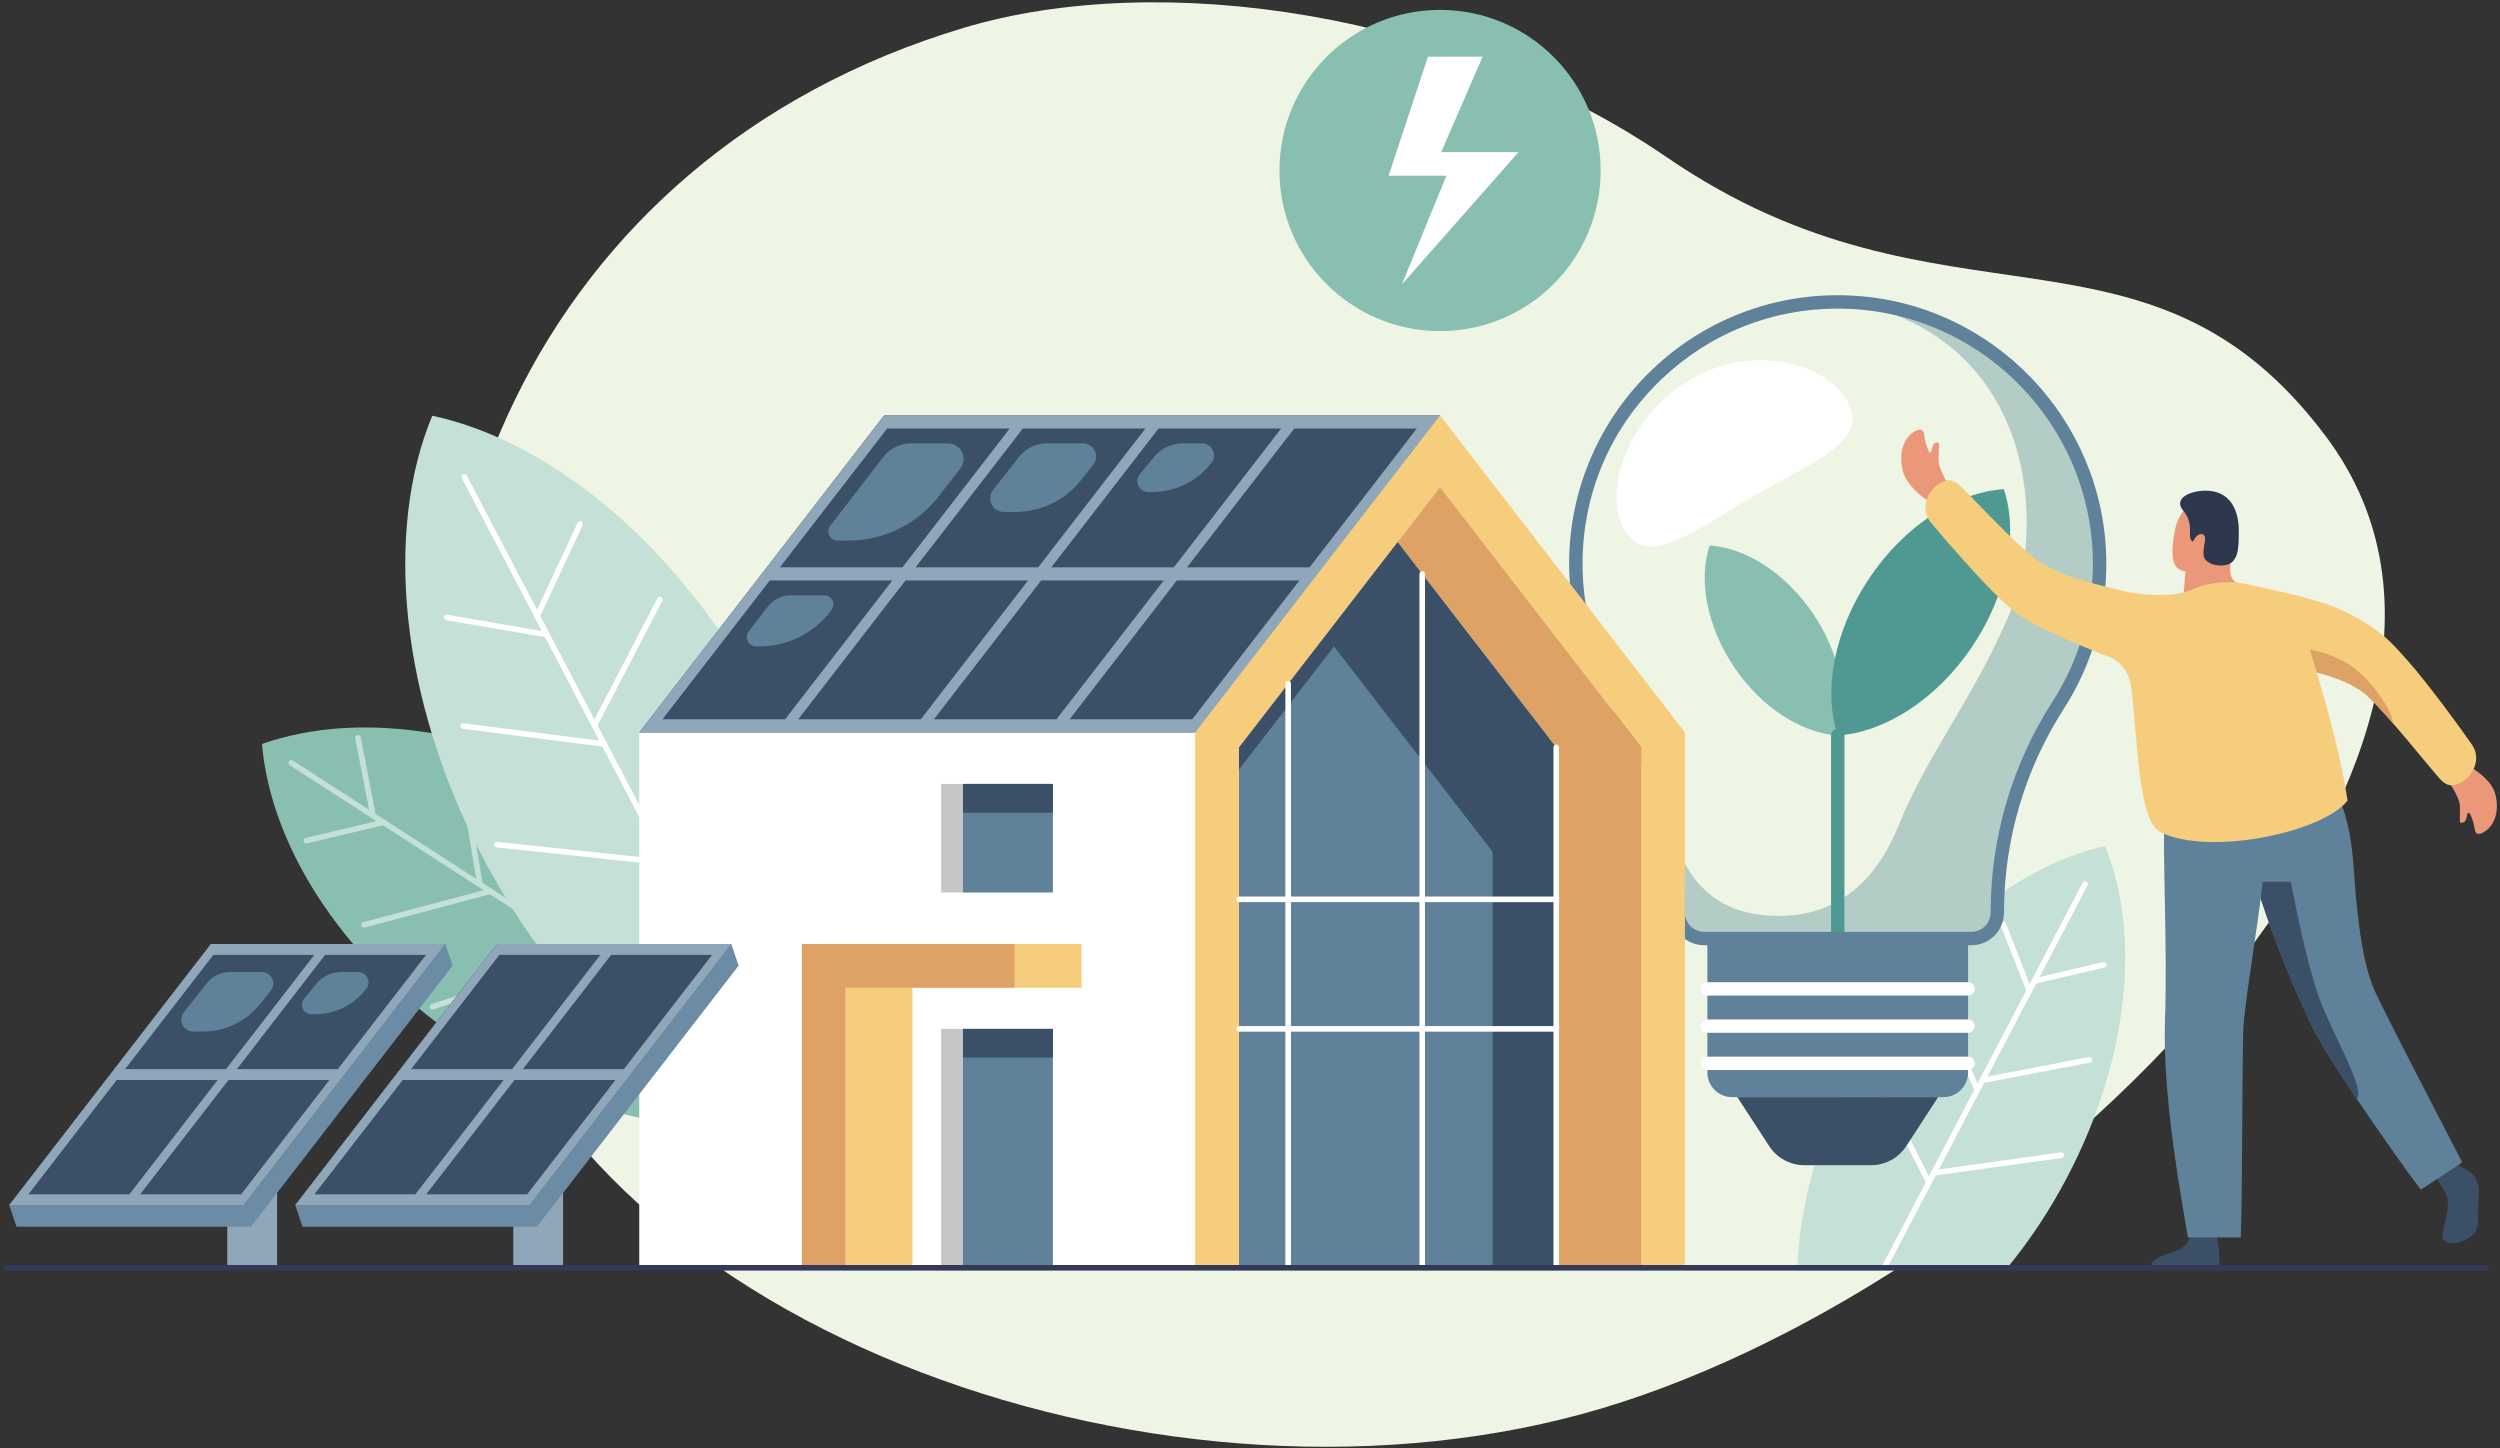 <?xml version="1.0" encoding="UTF-8"?>
<!DOCTYPE svg PUBLIC "-//W3C//DTD SVG 1.1//EN" "http://www.w3.org/Graphics/SVG/1.1/DTD/svg11.dtd">
<!-- Creator: CorelDRAW 2020 (64 Bit) -->
<svg xmlns="http://www.w3.org/2000/svg" xml:space="preserve" width="41.6cm" height="24.1cm" version="1.1" shape-rendering="geometricPrecision" text-rendering="geometricPrecision" image-rendering="optimizeQuality" fill-rule="evenodd" clip-rule="evenodd"
viewBox="0 0 41600 24100"
 xmlns:xlink="http://www.w3.org/1999/xlink"
 xmlns:xodm="http://www.corel.com/coreldraw/odm/2003">
 <rect x="0" y="0" width="41600" height="24100" fill="#333333" stroke="none"/>
 <g id="Camada_x0020_1">
  <g id="_2997543570704">
   <path fill="#EEF5E5" fill-rule="nonzero" d="M38719.26 7284.41c3914.2,5268.56 -4893.45,13999.92 -12044.95,16144.57 -7151.28,2144.6 -16879.62,-1228.83 -18767.63,-7524.71 -1888.09,-6296.01 976.85,-13295.95 8128.3,-15440.55 3258.53,-977.22 8156.81,-274.84 11703.31,2154.87 4601.85,3152.67 8017.41,677.43 10980.97,4665.82z"/>
   <path fill="#C5E0D6" fill-rule="nonzero" d="M33401.21 21096.46c369.37,-448.65 708.07,-956.48 1000.54,-1514.84 1036.12,-1979.26 1220.19,-4074.5 624.62,-5501.46 -1511.85,323.47 -3129.64,1668.22 -4165.64,3647.49 -593.73,1134.09 -907.68,2306.14 -955.66,3368.81l3496.14 0z"/>
   <path fill="white" fill-rule="nonzero" d="M31352.49 21142.88c-7.4,0 -14.81,-1.67 -21.48,-5.27 -22.58,-11.91 -31.41,-39.97 -19.79,-62.67l3344.55 -6387.1c11.86,-22.66 40.08,-31.46 62.58,-19.55 22.5,11.9 31.5,39.92 19.23,62.66l-3343.98 6387.06c-8.18,15.79 -24.54,24.87 -41.11,24.87z"/>
   <path fill="white" fill-rule="nonzero" d="M32179.38 19563.3c-22.49,0 -42.54,-16.81 -45.81,-40.01 -3.68,-25.4 13.91,-48.88 39.68,-52.4l2121.33 -294.96c25.36,-3.48 48.67,14.23 52.76,39.59 3.28,25.41 -14.72,48.84 -40.08,52.36l-2121.33 294.97c-2.46,0.28 -4.5,0.45 -6.55,0.45z"/>
   <path fill="white" fill-rule="nonzero" d="M32985.62 18024.13c-22.09,0 -41.31,-15.46 -45.41,-37.68 -5.31,-25.15 11.46,-49.49 36.41,-54.32l1782.23 -341.72c24.95,-4.74 49.49,11.66 54.4,36.82 4.91,25.19 -11.45,49.53 -36.81,54.36l-1782.23 341.72c-2.86,0.57 -5.73,0.82 -8.59,0.82z"/>
   <path fill="white" fill-rule="nonzero" d="M33849.94 16373.29c-21.27,0 -40.5,-14.4 -45.4,-35.76 -5.32,-24.95 9.81,-49.94 34.77,-55.87l1153.92 -272.59c24.96,-5.85 49.91,9.53 56.04,34.52 5.73,24.95 -9.4,49.95 -34.77,55.84l-1153.92 272.59c-3.69,0.86 -7.37,1.27 -10.64,1.27z"/>
   <path fill="white" fill-rule="nonzero" d="M32096.75 19720.86c-16.77,0 -33.54,-9.32 -41.31,-25.48l-966.09 -1911.65c-11.66,-22.87 -2.5,-50.81 20.45,-62.34 22.58,-11.54 50.8,-2.37 62.09,20.45l966.18 1911.65c11.86,22.91 2.45,50.81 -20.45,62.38 -6.55,3.4 -13.5,4.99 -20.87,4.99z"/>
   <path fill="white" fill-rule="nonzero" d="M32902.58 18181.69c-17.59,0 -34.77,-10.26 -42.13,-27.61l-734.65 -1659.43c-10.23,-23.44 0.41,-50.89 23.72,-61.23 23.73,-10.39 50.72,0.2 61.36,23.64l734.24 1659.43c10.23,23.44 0,50.85 -23.72,61.24 -6.14,2.69 -12.27,3.96 -18.82,3.96z"/>
   <path fill="white" fill-rule="nonzero" d="M33766.9 16530.85c-18.4,0 -35.99,-11.17 -42.95,-29.45l-433.59 -1103.82c-9.41,-23.85 2.46,-50.8 26.59,-60.17 23.31,-9.37 50.72,2.37 59.72,26.26l433.59 1103.78c9.41,23.89 -2.45,50.8 -26.59,60.17 -4.9,2.21 -11.04,3.23 -16.77,3.23z"/>
   <path fill="#5F8199" fill-rule="nonzero" d="M32338.09 18256.26l-3516.39 0c-226.86,0 -410.64,-183.78 -410.64,-410.48l0 -2227.89 4337.72 0 0 2227.89c0,226.7 -183.66,410.48 -410.69,410.48z"/>
   <path fill="#3B4F66" fill-rule="nonzero" d="M31134.14 19389.12l-1108.77 0c-236.72,0 -457.24,-119.72 -586.33,-318.11l-529.52 -814.75 3340.63 0 -529.72 814.75c-128.85,198.39 -349.74,318.11 -586.29,318.11z"/>
   <path fill="white" fill-rule="nonzero" d="M32748.78 17806.06l-4337.72 0c-61.4,0 -111.47,-49.86 -111.47,-111.42 0,-61.48 50.07,-111.39 111.47,-111.39l4337.72 0c61.36,0 111.26,49.91 111.26,111.39 0,61.56 -49.9,111.42 -111.26,111.42z"/>
   <path fill="white" fill-rule="nonzero" d="M32748.78 17186.35l-4337.72 0c-61.4,0 -111.47,-49.86 -111.47,-111.38 0,-61.52 50.07,-111.43 111.47,-111.43l4337.72 0c61.36,0 111.26,49.91 111.26,111.43 0,61.52 -49.9,111.38 -111.26,111.38z"/>
   <path fill="white" fill-rule="nonzero" d="M32748.78 16566.64l-4337.72 0c-61.4,0 -111.47,-49.86 -111.47,-111.38 0,-61.52 50.07,-111.38 111.47,-111.38l4337.72 0c61.36,0 111.26,49.86 111.26,111.38 0,61.52 -49.9,111.38 -111.26,111.38z"/>
   <path fill="white" fill-rule="nonzero" d="M30738.67 6676.4c378.9,656.24 -514.01,978.28 -1537.41,1569.24 -1023.4,590.95 -1790.33,1226.98 -2169.23,570.75 -378.86,-656.24 77.96,-1914.85 1101.36,-2505.76 1023.45,-590.95 2226.42,-290.47 2605.28,365.77z"/>
   <path fill="#B4CCC6" fill-rule="nonzero" d="M33449.48 10188.7c593.12,-1401.15 439.32,-4533.73 -2635.3,-5158.6 2272.07,118.91 4084.56,2001.52 4123.01,4276.49 15.14,895.2 -240.52,1729.67 -689.24,2427.71 -661.85,1029.17 -1012.81,2227.35 -1012.81,3451.07l0 0c0,238.88 -193.48,432.52 -432.77,432.52l-4442.49 0c-240.23,0 -435.31,-194.83 -435.31,-435.18l0 -0.04c0,-550.54 -68.1,-1097.81 -204.97,-1626.22 300.94,1111.75 817.36,1683.48 1889.48,1683.48 924.62,0 1589.61,-529.72 1984.54,-1506.98 485.55,-1200.23 1254.15,-2121.37 1855.86,-3544.25z"/>
   <path fill="#88BFB1" fill-rule="nonzero" d="M28448.08 9076.58c-187.31,566.25 -52.57,1340.05 408.51,2024.1 461.08,684.01 1128.2,1098.99 1723.33,1137.69 187.34,-566.29 52.56,-1340.13 -408.52,-2024.14 -461.41,-684.01 -1128.16,-1099.03 -1723.32,-1137.65z"/>
   <path fill="#509993" fill-rule="nonzero" d="M30579.92 15729.32c-61.73,0 -111.47,-49.9 -111.47,-111.43l0 -3379.52c0,-61.56 49.74,-111.43 111.47,-111.43 61.4,0 111.5,49.87 111.5,111.43l0 3379.52c0,61.53 -50.1,111.43 -111.5,111.43z"/>
   <path fill="#509993" fill-rule="nonzero" d="M33343.95 8139.12c242.56,734.16 67.9,1737.4 -529.72,2624.22 -598.03,886.82 -1462.76,1424.88 -2234.31,1475.03 -243.06,-734.16 -68.44,-1737.44 529.51,-2624.26 597.91,-886.82 1462.64,-1424.88 2234.52,-1474.99z"/>
   <path fill="#5F8199" fill-rule="nonzero" d="M30577.46 5135.35c-1093.63,0 -2123.04,409.21 -2920.32,1165.87 -853.73,810.08 -1323.6,1904.17 -1323.6,3080.59 0,828.37 238.84,1631.09 690.76,2321.32 661.8,1010.76 1011.74,2213.98 1011.74,3479.54 0,178.59 145.34,323.8 323.84,323.8l4442.49 0c177.11,0 321.51,-144.07 321.51,-321.1 0,-1248.95 356.28,-2463.14 1030.39,-3511.33 453.23,-704.91 685.98,-1522.93 671.25,-2365.57 -37.22,-2220.77 -1801.86,-4051.18 -4017.35,-4167.11 -76.9,-4.05 -154.17,-6.01 -230.71,-6.01zm2224.91 10593.97l-4442.49 0c-301.26,0 -546.77,-245.23 -546.77,-546.65 0,-1222.08 -337.26,-2383.08 -975.09,-3357.48 -475.89,-726.6 -727.46,-1571.49 -727.46,-2443.38 0,-623.96 126.32,-1227.68 375.02,-1794.41 240.23,-547.39 582.77,-1034.57 1018.12,-1447.79 434.99,-412.69 938.4,-728.89 1496.47,-939.79 579.99,-219.25 1192.42,-313.83 1819.66,-280.94 2331.86,121.98 4189.36,2048.48 4228.63,4385.79 14.72,886.86 -229.48,1747.82 -706.84,2489.92 -650.8,1012.15 -995.22,2184.65 -995.22,3390.78 0,299.91 -243.79,543.95 -544.03,543.95z"/>
   <path fill="#88BFB1" fill-rule="nonzero" d="M4359.4 12380.15c150.45,1758.42 1418.67,3706.02 3470.22,5028.93 2051.54,1322.87 4348.93,1674.44 6012.78,1085.9 -150.45,-1758.42 -1418.67,-3706.02 -3470.22,-5028.97 -2051.5,-1322.87 -4348.93,-1674.4 -6012.78,-1085.86z"/>
   <path fill="#C5E0D6" fill-rule="nonzero" d="M13842.35 18541.41c-8.59,0 -17.3,-2.41 -25.07,-7.4l-8996.8 -5801.35c-21.51,-13.9 -27.73,-42.62 -13.82,-64.18 13.91,-21.51 42.62,-27.69 64.18,-13.86l8996.71 5801.34c21.52,13.91 27.74,42.66 13.87,64.18 -8.88,13.74 -23.81,21.27 -39.07,21.27z"/>
   <path fill="#C5E0D6" fill-rule="nonzero" d="M7194.36 16798.41c-19.47,0 -37.59,-12.31 -44.05,-31.82 -8.06,-24.3 5.19,-50.6 29.53,-58.66l2608.14 -861.99c24.34,-8.02 50.6,5.15 58.66,29.49 8.02,24.34 -5.16,50.6 -29.49,58.66l-2608.19 862.03c-4.82,1.55 -9.73,2.29 -14.6,2.29z"/>
   <path fill="#C5E0D6" fill-rule="nonzero" d="M6057.53 15435.46c-20.53,0 -39.31,-13.75 -44.79,-34.53 -6.58,-24.74 8.14,-50.19 32.93,-56.77l2101.98 -558.48c24.79,-6.58 50.19,8.14 56.78,32.97 6.58,24.75 -8.18,50.19 -32.93,56.74l-2101.98 558.51c-4.01,1.03 -8.02,1.56 -11.99,1.56z"/>
   <path fill="#C5E0D6" fill-rule="nonzero" d="M5097.17 14034.87c-20.99,0 -40.05,-14.31 -45.12,-35.67 -5.93,-24.95 9.49,-49.94 34.44,-55.91l1283.23 -305.11c24.99,-5.81 49.98,9.49 55.87,34.4 5.98,24.95 -9.44,49.98 -34.4,55.92l-1283.23 305.15c-3.64,0.81 -7.24,1.22 -10.79,1.22z"/>
   <path fill="#C5E0D6" fill-rule="nonzero" d="M7987.39 14765.56c-22.26,0 -41.97,-16.08 -45.74,-38.78l-358.61 -2145.1c-4.29,-25.32 12.84,-49.25 38.08,-53.46 25.32,-4.25 49.21,12.85 53.47,38.13l358.61 2145.17c4.25,25.24 -12.85,49.13 -38.12,53.38 -2.58,0.45 -5.16,0.66 -7.69,0.66z"/>
   <path fill="#C5E0D6" fill-rule="nonzero" d="M6208.27 13618.34c-21.77,0 -41.24,-15.42 -45.53,-37.55l-251.57 -1294.81c-4.86,-25.19 11.58,-49.53 36.74,-54.44 25.11,-4.95 49.53,11.57 54.44,36.73l251.57 1294.81c4.82,25.15 -11.58,49.53 -36.74,54.4 -2.98,0.57 -5.97,0.86 -8.91,0.86z"/>
   <path fill="#C5E0D6" fill-rule="nonzero" d="M7193.3 6917.95c-794.05,1902.61 -548.78,4696.25 833.03,7335.27 1381.81,2639.03 3538.11,4432.05 5554.15,4863.27 794.01,-1902.61 548.74,-4696.21 -833.07,-7335.23 -1381.81,-2639.03 -3538.11,-4432.01 -5554.11,-4863.31z"/>
   <path fill="white" fill-rule="nonzero" d="M13580.52 19162.92c-16.73,0 -32.89,-9.08 -41.19,-24.91l-5853.74 -11179.77c-11.9,-22.7 -3.15,-50.76 19.59,-62.67 22.75,-11.82 50.77,-3.1 62.63,19.6l5853.78 11179.77c11.9,22.74 3.11,50.76 -19.59,62.66 -6.87,3.6 -14.24,5.32 -21.48,5.32z"/>
   <path fill="white" fill-rule="nonzero" d="M9100.98 10607.65c-2.62,0 -5.28,-0.2 -7.93,-0.69l-1669.87 -287.24c-25.23,-4.41 -42.17,-28.38 -37.87,-53.62 4.37,-25.28 28.38,-42.09 53.62,-37.92l1669.86 287.31c25.28,4.34 42.18,28.31 37.84,53.63 -3.84,22.58 -23.48,38.53 -45.65,38.53z"/>
   <path fill="white" fill-rule="nonzero" d="M11087.65 14401.95c-1.63,0 -3.31,-0.08 -4.95,-0.24l-2821.62 -301.63c-25.52,-2.79 -43.97,-25.61 -41.23,-51.09 2.7,-25.53 25.56,-44.18 51.09,-41.24l2821.58 301.64c25.52,2.74 43.97,25.6 41.23,51.09 -2.53,23.8 -22.66,41.47 -46.1,41.47z"/>
   <path fill="white" fill-rule="nonzero" d="M10053.33 12426.57c-1.96,0 -3.93,-0.16 -5.89,-0.41l-2346.92 -298.97c-25.48,-3.23 -43.44,-26.51 -40.21,-51.95 3.23,-25.4 26.47,-43.4 51.91,-40.17l2346.92 298.98c25.44,3.27 43.44,26.5 40.17,51.95 -2.95,23.43 -22.95,40.57 -45.98,40.57z"/>
   <path fill="white" fill-rule="nonzero" d="M8936.58 10303.28c-6.54,0 -13.21,-1.43 -19.55,-4.38 -23.27,-10.84 -33.29,-38.45 -22.45,-61.68l715.1 -1536.02c10.79,-23.28 38.45,-33.3 61.64,-22.5 23.27,10.8 33.34,38.41 22.5,61.64l-715.1 1536.07c-7.9,16.89 -24.67,26.87 -42.14,26.87z"/>
   <path fill="white" fill-rule="nonzero" d="M10923.3 14097.58c-7.53,0 -15.18,-1.84 -22.21,-5.73 -22.5,-12.27 -30.77,-40.45 -18.49,-62.99l1359.47 -2490.82c12.27,-22.5 40.42,-30.76 62.95,-18.49 22.5,12.27 30.81,40.49 18.53,62.95l-1359.47 2490.86c-8.43,15.43 -24.38,24.22 -40.78,24.22z"/>
   <path fill="white" fill-rule="nonzero" d="M9888.97 12122.16c-7.2,0 -14.56,-1.72 -21.39,-5.28 -22.74,-11.82 -31.62,-39.8 -19.76,-62.58l1091.22 -2099.24c11.83,-22.71 39.85,-31.58 62.63,-19.76 22.7,11.82 31.58,39.84 19.76,62.58l-1091.22 2099.24c-8.31,15.88 -24.46,25.04 -41.24,25.04z"/>
   <polygon fill="white" fill-rule="nonzero" points="10637.25,21096.46 19888.23,21096.46 19888.23,12187.12 10637.25,12187.12 "/>
   <polygon fill="#3B4F66" fill-rule="nonzero" points="23962.69,6912.55 14711.71,6912.55 10637.25,12187.12 19888.23,12187.12 "/>
   <path fill="#8FA7B8" fill-rule="nonzero" d="M17799.01 11968.48l1783.9 -2309.33 2039.48 0 -1783.9 2309.33 -2039.48 0zm-2258.04 0l1783.91 -2309.33 2039.44 0 -1783.91 2309.33 -2039.44 0zm-2258.11 0l1783.9 -2309.33 2039.44 0 -1783.9 2309.33 -2039.44 0zm-2258.08 0l1783.87 -2309.33 2039.48 0 -1783.91 2309.33 -2039.44 0zm5776.15 -4837.26l-1783.91 2309.33 -2039.44 0 1783.87 -2309.33 2039.48 0zm2258.07 0l-1783.94 2309.33 -2039.4 0 1783.9 -2309.33 2039.44 0zm2258.12 0l-1783.95 2309.33 -2039.44 0 1783.91 -2309.33 2039.48 0zm2258.03 0l-1783.86 2309.33 -2039.44 0 1783.86 -2309.33 2039.44 0zm387.54 -218.67l-9250.98 0 -4074.46 5274.52 9250.98 0 168.89 -218.59 0 0 3905.57 -5055.93z"/>
   <polygon fill="#C6C6C6" fill-rule="nonzero" points="15660.62,21096.46 16023.95,21096.46 16023.95,17120.43 15660.62,17120.43 "/>
   <polygon fill="#5F8199" fill-rule="nonzero" points="16023.94,21096.46 17520.34,21096.46 17520.34,17120.43 16023.94,17120.43 "/>
   <polygon fill="#F6CD7D" fill-rule="nonzero" points="14071.63,21096.46 15183.03,21096.46 15183.03,16437.22 14071.63,16437.22 "/>
   <polygon fill="#F6CD7D" fill-rule="nonzero" points="16886.58,16437.22 17997.96,16437.22 17997.96,15708.43 16886.58,15708.43 "/>
   <polygon fill="#DEA364" fill-rule="nonzero" points="14071.63,15708.42 14071.59,15708.46 14071.59,15708.38 13342.82,15708.38 13342.82,21096.46 14071.59,21096.46 14071.59,16437.18 16886.58,16437.18 16886.58,15708.42 "/>
   <polygon fill="#F6CD7D" fill-rule="nonzero" points="23962.69,6912.55 19888.23,12187.07 19888.23,12187.07 19888.23,12187.07 19888.23,21096.46 20617.03,21096.46 20617.03,12435.82 23962.69,8104.72 "/>
   <polygon fill="#F6CD7D" fill-rule="nonzero" points="23962.69,6912.55 28037.1,12187.07 28037.1,21096.46 27308.26,21096.46 27308.26,12435.82 23962.69,8104.72 "/>
   <polygon fill="#DEA364" fill-rule="nonzero" points="23962.73,8104.72 23256.58,9018.82 25896.1,12435.82 25896.1,21096.46 27308.26,21096.46 27308.26,12435.82 "/>
   <polygon fill="#3B4F66" fill-rule="nonzero" points="25896.1,12435.82 23256.58,9018.82 20617.03,12435.82 20617.03,21096.46 25896.1,21096.46 "/>
   <polygon fill="#5F8199" fill-rule="nonzero" points="24837.15,14174.44 24837.15,21096.54 20616.91,21096.54 20616.91,12803.68 22197.64,10757.24 "/>
   <polygon fill="#C6C6C6" fill-rule="nonzero" points="15660.62,14851.01 16023.95,14851.01 16023.95,13044.5 15660.62,13044.5 "/>
   <polygon fill="#5F8199" fill-rule="nonzero" points="16023.94,14851.01 17520.34,14851.01 17520.34,13044.5 16023.94,13044.5 "/>
   <polygon fill="#3B4F66" fill-rule="nonzero" points="16023.94,13523.44 17520.34,13523.44 17520.34,13044.5 16023.94,13044.5 "/>
   <polygon fill="#3B4F66" fill-rule="nonzero" points="16023.94,17599.33 17520.34,17599.33 17520.34,17120.42 16023.94,17120.42 "/>
   <path fill="white" fill-rule="nonzero" d="M21435.17 21142.96c-25.61,0 -46.39,-20.82 -46.39,-46.42l0 -9719.87c0,-25.65 20.78,-46.43 46.39,-46.43 25.65,0 46.47,20.78 46.47,46.43l0 9719.87c0,25.6 -20.82,46.42 -46.47,46.42z"/>
   <path fill="white" fill-rule="nonzero" d="M23665.63 21142.92c-25.64,0 -46.42,-20.82 -46.42,-46.42l0 -11546.69c0,-25.61 20.78,-46.43 46.42,-46.43 25.65,0 46.39,20.82 46.39,46.43l0 11546.69c0,25.6 -20.74,46.42 -46.39,46.42z"/>
   <path fill="white" fill-rule="nonzero" d="M25896.1 21142.88c-25.77,0 -46.59,-20.78 -46.59,-46.42l0 -8660.64c0,-25.65 20.82,-46.39 46.59,-46.39 25.73,0 46.55,20.74 46.55,46.39l0 8660.64c0,25.64 -20.82,46.42 -46.55,46.42z"/>
   <path fill="white" fill-rule="nonzero" d="M25896.1 17166.84l-5279.19 0c-25.65,0 -46.39,-20.78 -46.39,-46.43 0,-25.6 20.74,-46.42 46.39,-46.42l5279.19 0c25.73,0 46.55,20.82 46.55,46.42 0,25.65 -20.82,46.43 -46.55,46.43z"/>
   <path fill="white" fill-rule="nonzero" d="M25896.1 15011.64l-5279.19 0c-25.65,0 -46.39,-20.78 -46.39,-46.42 0,-25.61 20.74,-46.39 46.39,-46.39l5279.19 0c25.73,0 46.55,20.78 46.55,46.39 0,25.64 -20.82,46.42 -46.55,46.42z"/>
   <path fill="#5F8199" fill-rule="nonzero" d="M13936.11 8995.18l180.76 0c589.76,0 1146.28,-273.33 1506.81,-740.05l357.18 -462.39c130.49,-168.94 10.11,-414.08 -203.37,-414.08l-623.97 0c-176.83,0 -343.68,81.93 -451.79,221.91l-886.78 1147.91c-77.76,100.67 -5.97,246.7 121.16,246.7z"/>
   <path fill="#5F8199" fill-rule="nonzero" d="M16702.14 8518.15l197.12 0c427.01,0 830.21,-196.96 1092.7,-533.73l200.68 -252.87c111.87,-143.5 9.61,-352.89 -172.34,-352.89l-606.45 0c-178.39,0 -346.75,82.22 -456.38,222.89l-433.59 551.64c-115.68,148.45 -9.94,364.96 178.26,364.96z"/>
   <path fill="#5F8199" fill-rule="nonzero" d="M19107.23 8186.9l69.25 0c368.6,0 717.84,-164.85 952.1,-449.38l28.15 -34.2c106.64,-129.5 14.52,-324.66 -153.23,-324.66l-329.17 0c-180.47,0 -351.49,80.7 -466.23,220.03l-240.56 292.22c-97.19,118.05 -13.21,295.99 139.69,295.99z"/>
   <path fill="#5F8199" fill-rule="nonzero" d="M12581.13 10755.69l59.07 0c459.2,0 892.46,-212.71 1173.23,-576.07l22.71 -31.78c76.04,-98.38 5.89,-241.26 -118.46,-241.26l-564.86 0c-146.6,0 -284.98,67.95 -374.65,183.99l-319.47 415.76c-78.57,101.73 -6.09,249.36 122.43,249.36z"/>
   <polygon fill="#8FA7B8" fill-rule="nonzero" points="3781.7,21096.5 4610.63,21096.5 4610.63,17880.84 3781.7,17880.84 "/>
   <polygon fill="#6C8CA6" fill-rule="nonzero" points="7409.93,15708.46 3509.73,15708.46 153.48,20053.26 275.41,20412.69 4175.58,20412.69 7531.83,16067.89 "/>
   <polygon fill="#3B4F66" fill-rule="nonzero" points="7409.93,15708.46 3509.73,15708.46 153.48,20053.26 4053.68,20053.26 "/>
   <path fill="#8FA7B8" fill-rule="nonzero" d="M5621.36 17790.68l-1679.96 0 1469.3 -1902.04 1679.97 0 -1469.31 1902.04zm-1608.71 2082.51l-1679.96 0 1469.43 -1902.2 1679.96 0 -1469.43 1902.2zm-390.6 -1902.2l-1469.47 1902.2 -1679.92 0 1469.47 -1902.2 1679.92 0zm-71.42 -2082.35l1679.97 0 -1469.31 1902.04 -1679.96 0 1469.3 -1902.04zm3720.31 0l85.16 -110.56 53.83 -69.62 -0.16 0 0.12 -0.12 -3900.2 0 -139.2 180.3 0.04 0 -1469.27 1902.04 -0.08 0 -114.74 148.65 -1632.96 2113.93 0.08 0 -0.04 0.04 3900.04 0 0 -0.04 0.12 0 1608.51 -2082.27 0.04 0 66.39 -85.98 1542.11 -1996.37 0.21 0z"/>
   <path fill="#5F8199" fill-rule="nonzero" d="M3212.31 17164.43l171.27 0c370.96,0 721.19,-171.07 949.28,-463.66l174.33 -219.66c97.19,-124.68 8.35,-306.58 -149.75,-306.58l-526.9 0c-154.86,0 -301.14,71.46 -396.36,193.64l-376.7 479.24c-100.5,128.94 -8.63,317.02 154.83,317.02z"/>
   <path fill="#5F8199" fill-rule="nonzero" d="M5181.68 16876.83l60.13 0c320.24,0 623.75,-143.21 827.3,-390.44l24.5 -29.74c92.61,-112.49 12.6,-282.12 -133.19,-282.12l-286 0c-156.79,0 -305.4,70.19 -405.09,191.23l-209.06 253.9c-84.47,102.63 -11.5,257.17 121.41,257.17z"/>
   <polygon fill="#8FA7B8" fill-rule="nonzero" points="8540.87,21096.5 9369.79,21096.5 9369.79,17880.84 8540.87,17880.84 "/>
   <polygon fill="#6C8CA6" fill-rule="nonzero" points="12169.1,15708.46 8268.89,15708.46 4912.64,20053.26 5034.54,20412.69 8934.74,20412.69 12290.99,16067.89 "/>
   <polygon fill="#3B4F66" fill-rule="nonzero" points="12169.1,15708.46 8268.89,15708.46 4912.64,20053.26 8812.81,20053.26 "/>
   <path fill="#8FA7B8" fill-rule="nonzero" d="M10380.53 17790.68l-1679.97 0 1469.31 -1902.04 1679.92 0 -1469.26 1902.04zm-1608.75 2082.51l-1679.93 0 1469.47 -1902.2 1679.93 0 -1469.47 1902.2zm-390.56 -1902.2l-1469.47 1902.2 -1679.97 0 1469.47 -1902.2 1679.97 0zm-71.38 -2082.35l1679.92 0 -1469.3 1902.04 -1679.93 0 1469.31 -1902.04zm3720.22 0l84.72 -109.87 54.32 -70.31 -0.13 0 0.05 -0.12 -3900.21 0 -139.16 180.3 0.08 0 -1469.3 1902.04 -0.08 0 -116.5 150.94 -1631.21 2111.64 0.04 0 0 0.04 3900 0 0 -0.04 0.13 0 1608.54 -2082.27 0.08 0 64.59 -83.73 1543.88 -1998.62 0.16 0z"/>
   <path fill="#EB987A" fill-rule="nonzero" d="M31675.43 7878.31c62.59,186.16 278.57,372.44 384.1,437.97 157.49,97.31 418.46,-154.54 327.24,-311.29 -33.13,-57.18 -95.72,-179.57 -120.26,-281.99 -23.32,-95.8 11.04,-330.92 -4.5,-351.79 -11.86,-15.79 -66.27,-11.45 -89.17,24.01 -18.82,28.64 -27.82,89.79 -36,112.9 -14.31,39.39 -34.36,15.34 -42.95,-2.33 -35.99,-71.13 -62.17,-166.24 -75.67,-281.02 -10.23,-87.21 -76.49,-88.56 -136.63,-58.33 -284.69,143.62 -270.79,520.07 -206.16,711.87z"/>
   <path fill="#5F8199" fill-rule="nonzero" d="M41004.62 12683.25c18.82,226.57 118.63,325.89 45.82,325.89 -73.22,0 -326.83,-522.8 -427.46,-745.41 83.04,-59.88 221.3,-125.5 298.2,-87.74 96.12,47.29 63.4,264.08 83.44,507.26z"/>
   <path fill="#3B4F66" fill-rule="nonzero" d="M41227.15 19678.08c35.99,107.17 12.68,284.25 8.59,426.02 -4.5,133.97 11.04,223.34 -17.59,329.49 -51.54,192.25 -445.46,332.72 -556.72,200.84 -84.67,-99.52 164.03,-546.53 33.54,-781.36 -28.63,-51.83 -272.02,-457.44 -400.05,-627.61 -160.75,-214.79 246.25,-450.44 378.78,-243.54 128.85,201.58 155.03,324.41 264.25,422.26 96.53,87.21 216.38,58.16 289.2,273.9z"/>
   <path fill="#5F8199" fill-rule="nonzero" d="M39215.85 15056.56c33.54,291.81 96.13,976.31 298.61,1428.4 182.43,407.25 1140.83,2241.5 1456.21,2854.63 -153.39,107.58 -530.94,356.49 -688.84,454.41 -157.89,-189.18 -1394.04,-1935.09 -1727.82,-2561.42 -353.01,-662.91 -774.74,-1784.03 -899.5,-2173 -107.17,-334.23 -568.17,-1378.17 -547.31,-1583.39 259.34,-239.04 1337.59,-553.11 1597.34,-553.11 485.95,613.9 438.91,1504.81 511.31,2133.48z"/>
   <path fill="#3B4F66" fill-rule="nonzero" d="M39210.53 18284.81c-272.83,-410.23 -527.67,-810.12 -656.52,-1052.32 -353.01,-662.86 -774.74,-1783.9 -899.5,-2172.87 -75.27,-235.04 -325.6,-820.51 -460.18,-1219 135.8,-296.61 824.23,329.44 907.68,749.25 99.4,501.78 280.2,1428.69 487.99,2014.53 188.58,530.74 800.92,1574.23 620.53,1680.41z"/>
   <path fill="#EB987A" fill-rule="nonzero" d="M41503.66 13160.65c-66.26,-173.23 -284.29,-336.03 -390.64,-391.17 -157.89,-81.93 -409.46,176.42 -315.79,319.63 34.77,52.28 99.4,164.72 125.99,260.69 25.36,89.78 -2.04,316.44 13.91,335.25 11.86,14.24 65.45,6.34 87.54,-29.12 17.59,-28.51 24.95,-87.54 32.72,-110.16 12.68,-38.53 33.13,-17.01 42.54,-0.73 36.82,65.36 65.45,154.29 81.81,262.81 12.27,82.51 77.31,79.19 136.21,46.18 277.34,-156.75 254.43,-514.91 185.71,-693.38z"/>
   <path fill="#3B4F66" fill-rule="nonzero" d="M36824.96 21096.46c-156.26,0 -593.53,0 -857.78,0 -264.25,0 -168.12,-122.31 -23.72,-184.57 127.21,-54.69 305.96,-87.08 425.41,-198.55 89.17,-83.85 138.66,-360.62 153.39,-502.43 9.82,-98.67 359.15,-69.5 348.1,42.54 -17.18,172.21 75.68,562.19 60.13,719.23 -8.18,84.1 -26.59,123.78 -105.53,123.78z"/>
   <path fill="#5F8199" fill-rule="nonzero" d="M38630.5 12923.08c418.87,1140.67 -311.29,1606.7 -509.68,1748.6 -131.3,0 -282.65,0 -469.17,0 -107.18,938.24 -313.34,2067.46 -324.38,2491.97 -17.59,656.44 -13.09,2688.76 -40.91,3427.3 -299.83,0 -737.51,0 -879.45,0 -99.81,-594.35 -427.46,-2334.07 -381.65,-3613.66 45,-1275.99 -47.44,-2777.9 -5.72,-3493.08 271.2,-50.64 1987.98,-530.7 2610.96,-561.13z"/>
   <path fill="#EB987A" fill-rule="nonzero" d="M37190.24 8956.4c-33.14,342.17 -539.54,549.93 -809.92,549.93 -269.97,0 -256.47,-342.42 -190.62,-679.8 74.86,-383.77 349.33,-542.65 617.67,-511.93 332.55,38.05 416.82,290.76 382.87,641.8z"/>
   <path fill="#EB987A" fill-rule="nonzero" d="M37191.06 9676.41c200.84,136.21 -862.28,488.32 -856.55,289.12 4.9,-178.84 23.72,-359.56 44.99,-616.73 22.09,-264.12 792.74,-608.54 784.15,-378.2 -9.82,255.45 -130.9,598.23 27.41,705.81z"/>
   <path fill="#2D374D" fill-rule="nonzero" d="M37253.23 8831.48c0,308.59 0,579.29 -294.92,579.29 -97.36,0 -193.07,-26.91 -258.93,-95.34 -70.77,-73.14 -10.64,-279.63 -6.55,-336.57 10.64,-135.48 -139.48,-120.55 -198.79,31.37 -67.91,-11.94 -52.36,-135.11 -52.36,-190.04 -1.23,-273.45 -143.99,-312.11 -162.4,-417.68 -29.86,-171.23 268.75,-248.38 459.78,-237.09 399.64,23.57 514.17,357.43 514.17,666.06z"/>
   <path fill="#F6CD7D" fill-rule="nonzero" d="M41136.75 12396.43c-164.03,-242.37 -742.43,-1031.01 -1060.26,-1388.85 -301.06,-338.32 -447.09,-512.78 -989.9,-799.77 -284.29,-150.16 -794.37,-291.86 -1279.1,-393.71 -300.24,-63.16 -521.13,-133.11 -715.83,-127.34 -303.11,9 -401.69,37.63 -683.52,147.99 -239.3,93.88 -752.25,79.73 -1075.4,-0.32 -576.76,-142.84 -1122.84,-265.39 -1477.48,-543.79 -361.6,-283.47 -979.27,-953.29 -1217.74,-1185.31 -128.85,-125.16 -228.25,-154.45 -389.83,-44.75 -178.34,121.08 -297.37,412.98 -121.07,631.13 184.07,227.47 828.32,963.72 1175.6,1293 328.47,311.33 599.67,450.12 1165.39,689.62 218.43,92.48 423.77,183.66 620.11,253.12 213.53,75.75 341.56,273.86 372.24,498.51 112.9,825.25 110.03,2229.03 487.18,2419.11 811.14,408.6 2708.31,3.85 3116.13,-522.92 -93.26,-643.36 -313.74,-1460.6 -510.9,-2133.16 339.51,95.15 634.44,200.23 850.01,401.04 335.83,313.37 957.58,1095.31 1175.6,1346.87 117.4,135.81 213.94,173.44 384.1,77.93 188.16,-105.33 332.15,-385.98 174.67,-618.4z"/>
   <path fill="#DEA364" fill-rule="nonzero" d="M38968.78 10989.34c-210.25,-103.45 -403.73,-168.33 -533.81,-174.22 38.86,114.54 78.13,240.28 117.4,373.92 339.51,95.14 634.44,200.18 850.01,400.99 115.35,107.7 264.65,270.99 420.09,448.93 -0.82,-187.02 -389.41,-821.25 -853.69,-1049.62z"/>
   <path fill="#88BFB1" fill-rule="nonzero" d="M26635.17 2836.86c0,1475.97 -1196.51,2672.48 -2672.48,2672.48 -1475.94,0 -2672.45,-1196.51 -2672.45,-2672.48 0,-1475.93 1196.51,-2672.44 2672.45,-2672.44 1475.97,0 2672.48,1196.51 2672.48,2672.44z"/>
   <polygon fill="white" fill-rule="nonzero" points="23981.05,2531.63 24670.95,942.96 23761.8,942.96 23106.42,2923.7 24067.81,2923.7 23328.78,4730.84 25267.72,2531.63 "/>
   <path fill="#343959" fill-rule="nonzero" d="M41368.27 21142.88l-41275.33 0c-25.61,0 -46.39,-20.78 -46.39,-46.42 0,-25.61 20.78,-46.43 46.39,-46.43l41275.33 0c25.77,0 46.63,20.82 46.63,46.43 0,25.64 -20.86,46.42 -46.63,46.42z"/>
  </g>
 </g>
</svg>
